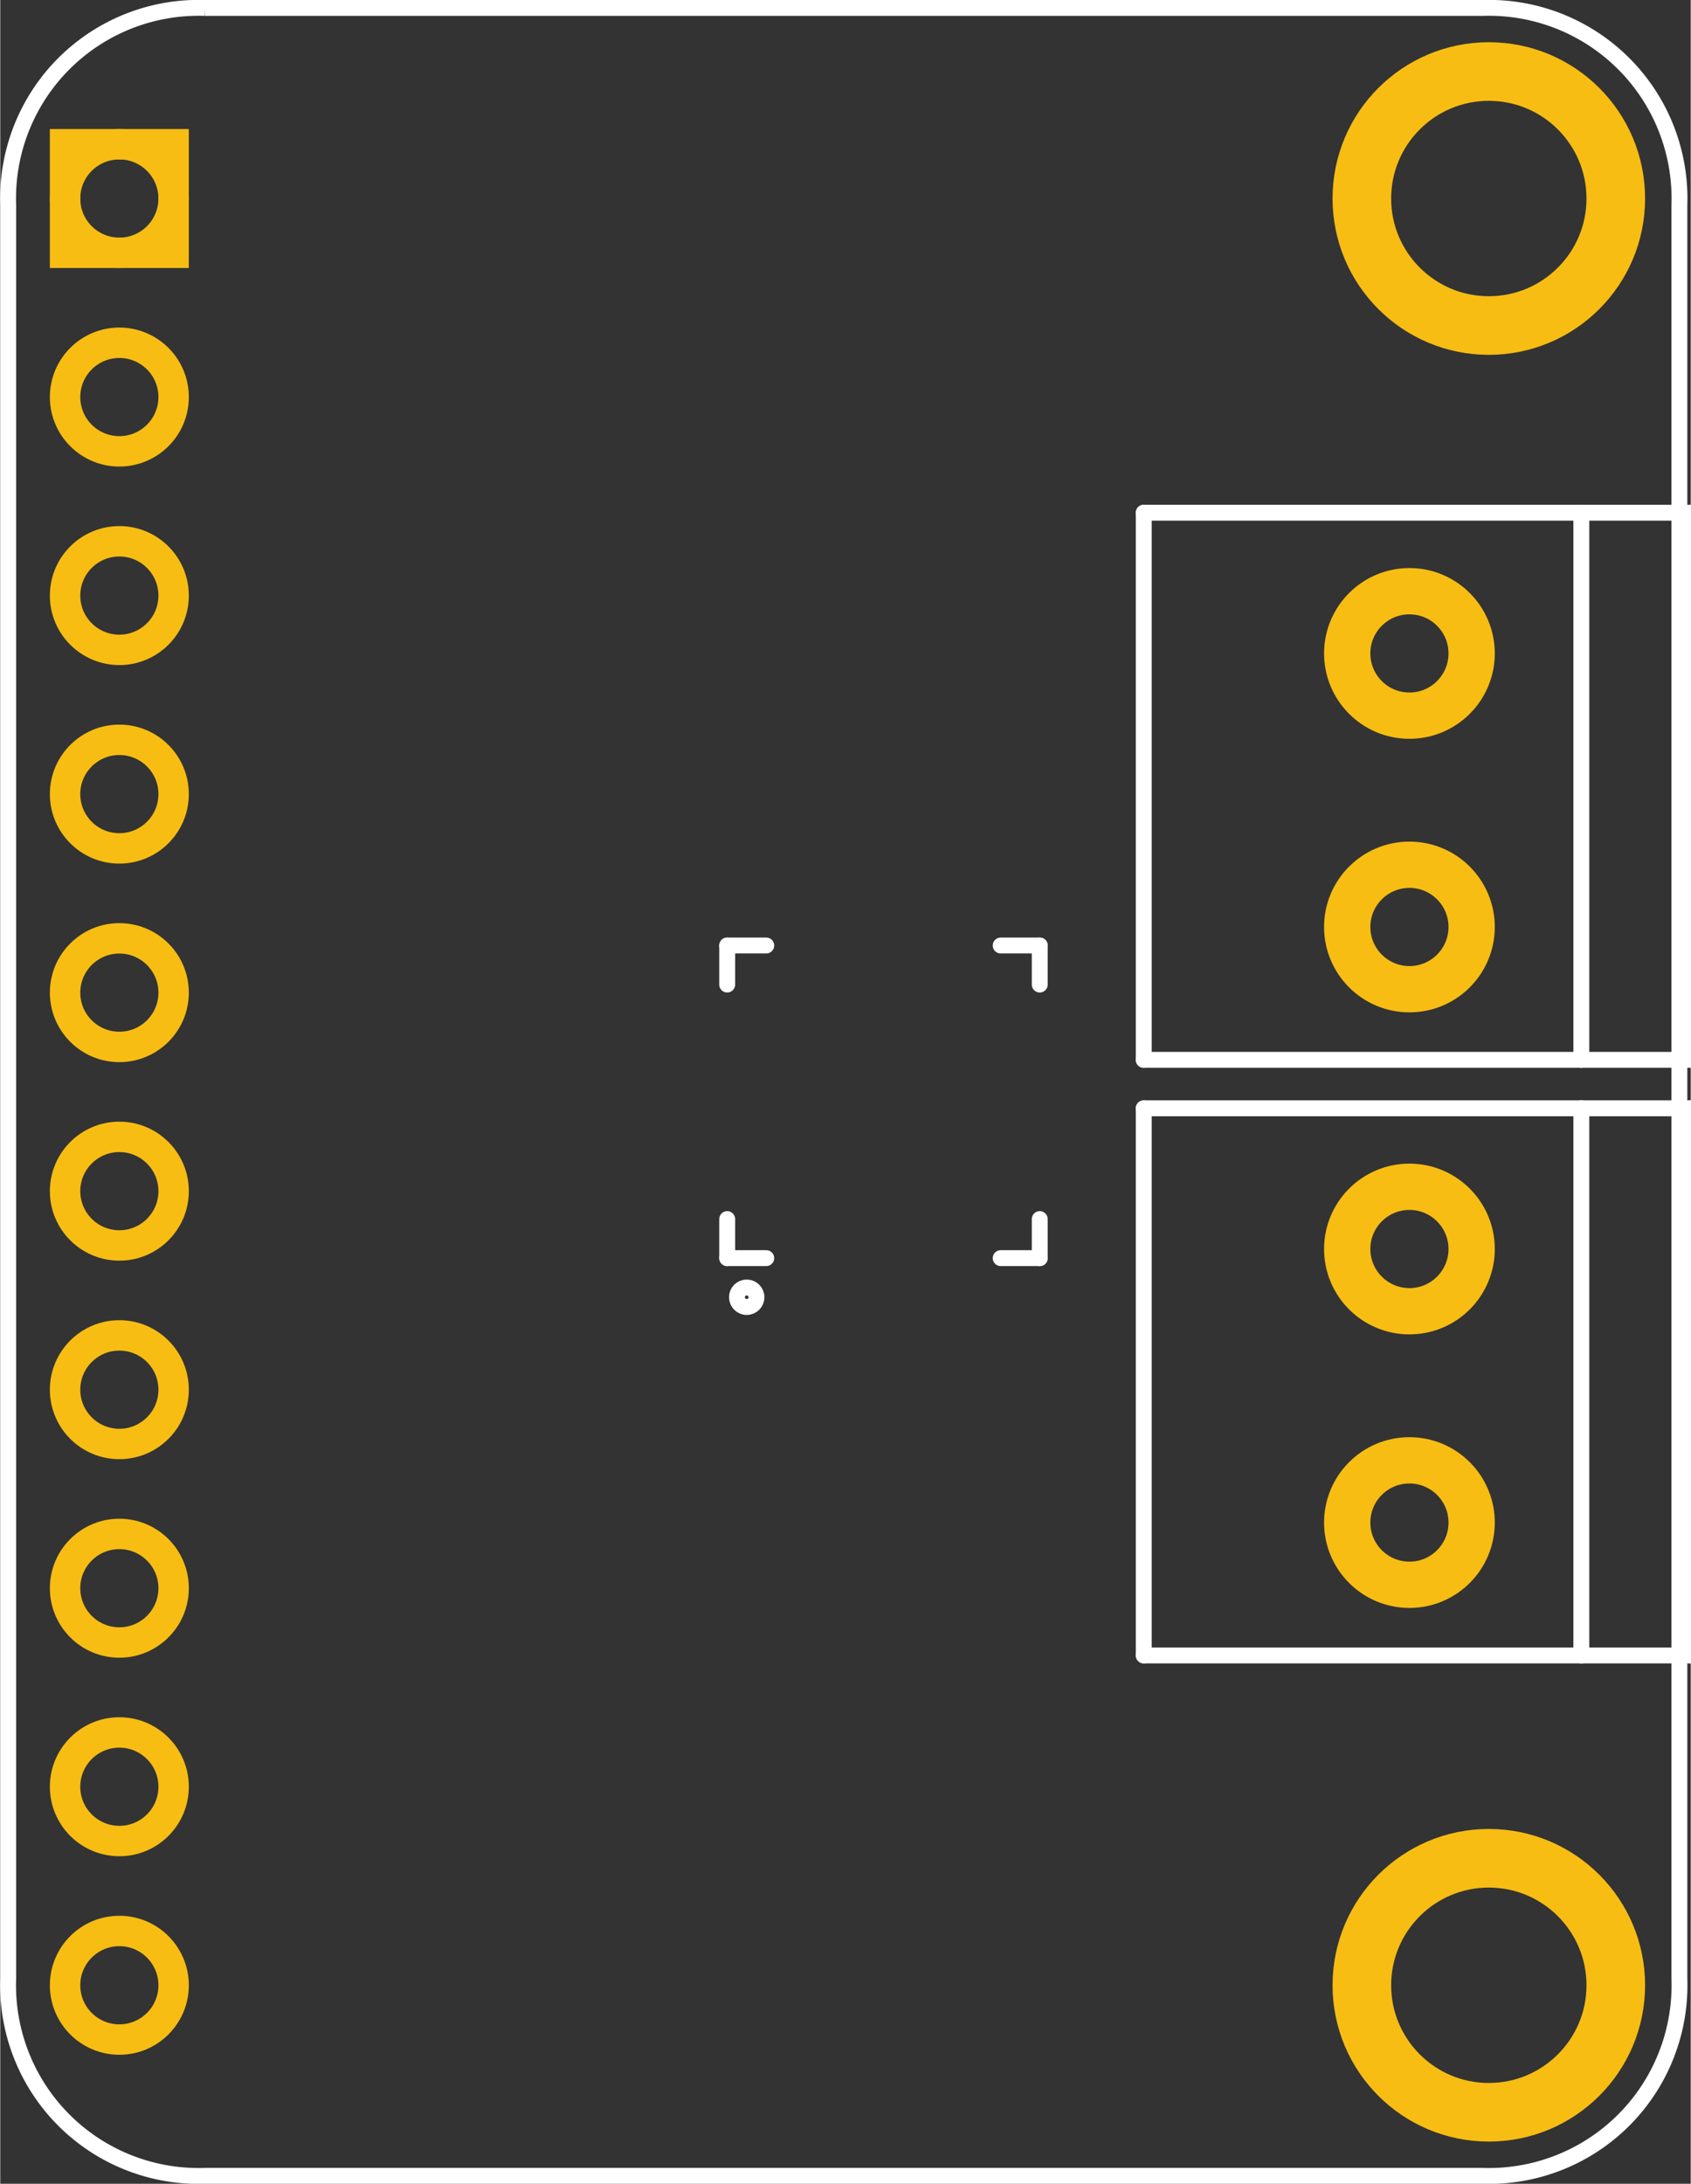 <?xml version='1.0' encoding='UTF-8' standalone='no'?>
<!-- Created with Fritzing (http://www.fritzing.org/) -->
<svg xmlns="http://www.w3.org/2000/svg" x="0in" y="0in" version="1.2" viewBox="0 0 61.325 79.2" baseProfile="tiny"  height="1.1in" width="0.852in">
    <rect x="0" y="0" width="61.325" height="79.2" fill="#333333" stroke="none"/>
    <desc >
        <referenceFile >Stereo 2.8W Class D Audio Amplifier - I2C Control AGC - TPA2016_pcb.svg</referenceFile>
    </desc>
    <desc >Fritzing footprint generated by brd2svg</desc>
    <g gorn="0.2" id="silkscreen" >
        <path d="M7.42,0.288L53.781,0.288A6.912,6.912,0,0,1,60.913,7.436L60.913,71.764A6.912,6.912,0,0,1,53.781,78.912L7.42,78.912A6.912,6.912,0,0,1,0.288,71.764L0.288,7.436A6.912,6.912,0,0,1,7.42,0.288" stroke="white" fill="none" stroke-width="0.576" />
        <g >
            <title >element:IC1</title>
            <g >
                <title >package:QFN20_4MM</title>
                <line stroke-linecap="round" stroke="white" x2="26.371" stroke-width="0.576" x1="26.371"  y1="44.212" y2="45.629"/>
                <line stroke-linecap="round" stroke="white" x2="27.788" stroke-width="0.576" x1="26.371"  y1="45.629" y2="45.629"/>
                <line stroke-linecap="round" stroke="white" x2="26.371" stroke-width="0.576" x1="26.371"  y1="35.708" y2="34.291"/>
                <line stroke-linecap="round" stroke="white" x2="27.788" stroke-width="0.576" x1="26.371"  y1="34.291" y2="34.291"/>
                <line stroke-linecap="round" stroke="white" x2="37.709" stroke-width="0.576" x1="37.709"  y1="44.212" y2="45.629"/>
                <line stroke-linecap="round" stroke="white" x2="36.292" stroke-width="0.576" x1="37.709"  y1="45.629" y2="45.629"/>
                <line stroke-linecap="round" stroke="white" x2="37.709" stroke-width="0.576" x1="37.709"  y1="35.708" y2="34.291"/>
                <line stroke-linecap="round" stroke="white" x2="36.292" stroke-width="0.576" x1="37.709"  y1="34.291" y2="34.291"/>
                <circle stroke="white" fill="none" cx="27.079" stroke-width="0.576" cy="47.047"  r="0.354"/>
            </g>
        </g>
        <g >
            <title >element:J1</title>
            <g >
                <title >package:TERMBLOCK_1X2-3.5MM</title>
                <line stroke-linecap="round" stroke="white" x2="57.356" stroke-width="0.576" x1="41.482"  y1="60.038" y2="60.038"/>
                <line stroke-linecap="round" stroke="white" x2="61.325" stroke-width="0.576" x1="57.356"  y1="60.038" y2="60.038"/>
                <line stroke-linecap="round" stroke="white" x2="61.325" stroke-width="0.576" x1="61.325"  y1="60.038" y2="40.195"/>
                <line stroke-linecap="round" stroke="white" x2="57.356" stroke-width="0.576" x1="61.325"  y1="40.195" y2="40.195"/>
                <line stroke-linecap="round" stroke="white" x2="41.482" stroke-width="0.576" x1="57.356"  y1="40.195" y2="40.195"/>
                <line stroke-linecap="round" stroke="white" x2="41.482" stroke-width="0.576" x1="41.482"  y1="40.195" y2="60.038"/>
                <line stroke-linecap="round" stroke="white" x2="57.356" stroke-width="0.576" x1="57.356"  y1="60.038" y2="40.195"/>
            </g>
        </g>
        <g >
            <title >element:J2</title>
            <g >
                <title >package:TERMBLOCK_1X2-3.5MM</title>
                <line stroke-linecap="round" stroke="white" x2="57.356" stroke-width="0.576" x1="41.482"  y1="38.438" y2="38.438"/>
                <line stroke-linecap="round" stroke="white" x2="61.325" stroke-width="0.576" x1="57.356"  y1="38.438" y2="38.438"/>
                <line stroke-linecap="round" stroke="white" x2="61.325" stroke-width="0.576" x1="61.325"  y1="38.438" y2="18.595"/>
                <line stroke-linecap="round" stroke="white" x2="57.356" stroke-width="0.576" x1="61.325"  y1="18.595" y2="18.595"/>
                <line stroke-linecap="round" stroke="white" x2="41.482" stroke-width="0.576" x1="57.356"  y1="18.595" y2="18.595"/>
                <line stroke-linecap="round" stroke="white" x2="41.482" stroke-width="0.576" x1="41.482"  y1="18.595" y2="38.438"/>
                <line stroke-linecap="round" stroke="white" x2="57.356" stroke-width="0.576" x1="57.356"  y1="38.438" y2="18.595"/>
            </g>
        </g>
        <g >
            <title >element:JP1</title>
            <g >
                <title >package:1X10_ROUND70</title>
            </g>
        </g>
        <line stroke="white" x2="61.037" fill="none" stroke-width="0.576" x1="61.2"  fill-opacity="1" y1="60.038" y2="60.038"/>
        <line stroke="white" x2="61.037" fill="none" stroke-width="0.576" x1="61.2"  fill-opacity="1" y1="40.195" y2="40.195"/>
        <line stroke="white" x2="61.037" fill="none" stroke-width="0.576" x1="61.037"  fill-opacity="1" y1="60.038" y2="40.195"/>
        <line stroke="white" x2="61.037" fill="none" stroke-width="0.576" x1="61.2"  fill-opacity="1" y1="38.438" y2="38.438"/>
        <line stroke="white" x2="61.037" fill="none" stroke-width="0.576" x1="61.2"  fill-opacity="1" y1="18.595" y2="18.595"/>
        <line stroke="white" x2="61.037" fill="none" stroke-width="0.576" x1="61.037"  fill-opacity="1" y1="38.438" y2="18.595"/>
    </g>
    <g gorn="0.3" id="copper1" >
        <g gorn="0.3.0" id="copper0" >
            <circle gorn="0.3.0.0" id="connector54pad" stroke="#F7BD13" fill="none" cx="51.12" connectorname="OUT_R_N" stroke-width="1.679" cy="33.619"  r="2.257"/>
            <circle gorn="0.3.0.1" id="connector62pad" stroke="#F7BD13" fill="none" cx="4.32" connectorname="SCL" stroke-width="1.103" cy="57.6"  r="1.969"/>
            <circle gorn="0.3.0.2" id="connector58pad" stroke="#F7BD13" fill="none" cx="4.32" connectorname="IN_R_N" stroke-width="1.103" cy="28.8"  r="1.969"/>
            <circle gorn="0.3.0.3" id="connector52pad" stroke="#F7BD13" fill="none" cx="51.12" connectorname="OUT_L_P" stroke-width="1.679" cy="55.219"  r="2.257"/>
            <circle gorn="0.3.0.4" id="connector56pad" stroke="#F7BD13" fill="none" cx="4.32" connectorname="GND" stroke-width="1.103" cy="14.4"  r="1.969"/>
            <circle gorn="0.3.0.5" id="connector60pad" stroke="#F7BD13" fill="none" cx="4.32" connectorname="IN_L_P" stroke-width="1.103" cy="43.2"  r="1.969"/>
            <circle gorn="0.3.0.6" id="connector64pad" stroke="#F7BD13" fill="none" cx="4.32" connectorname="I2C_VCC" stroke-width="1.103" cy="72"  r="1.969"/>
            <circle gorn="0.3.0.7" id="connector72pad" stroke="#F7BD13" fill="none" cx="54" connectorname="P$1" stroke-width="2.126" cy="7.2"  r="4.606"/>
            <circle gorn="0.3.0.8" id="connector51pad" stroke="#F7BD13" fill="none" cx="51.12" connectorname="OUT_L_N" stroke-width="1.679" cy="45.298"  r="2.257"/>
            <circle gorn="0.3.0.9" id="connector53pad" stroke="#F7BD13" fill="none" cx="51.12" connectorname="OUT_R_P" stroke-width="1.679" cy="23.698"  r="2.257"/>
            <circle gorn="0.3.0.10" id="connector55pad" stroke="#F7BD13" fill="none" cx="4.32" connectorname="VDD" stroke-width="1.103" cy="7.2"  r="1.969"/>
            <rect x="2.351" y="5.231" stroke="#F7BD13" fill="none" stroke-width="1.103"  height="3.937" width="3.937"/>
            <circle gorn="0.3.0.12" id="connector57pad" stroke="#F7BD13" fill="none" cx="4.32" connectorname="SHUTDOWN" stroke-width="1.103" cy="21.6"  r="1.969"/>
            <circle gorn="0.3.0.13" id="connector59pad" stroke="#F7BD13" fill="none" cx="4.32" connectorname="IN_R_P" stroke-width="1.103" cy="36"  r="1.969"/>
            <circle gorn="0.3.0.14" id="connector61pad" stroke="#F7BD13" fill="none" cx="4.32" connectorname="IN_L_N" stroke-width="1.103" cy="50.4"  r="1.969"/>
            <circle gorn="0.3.0.15" id="connector63pad" stroke="#F7BD13" fill="none" cx="4.32" connectorname="SDA" stroke-width="1.103" cy="64.8"  r="1.969"/>
            <circle gorn="0.3.0.16" id="connector71pad" stroke="#F7BD13" fill="none" cx="54" connectorname="P$1" stroke-width="2.126" cy="72"  r="4.606"/>
        </g>
    </g>
</svg>

